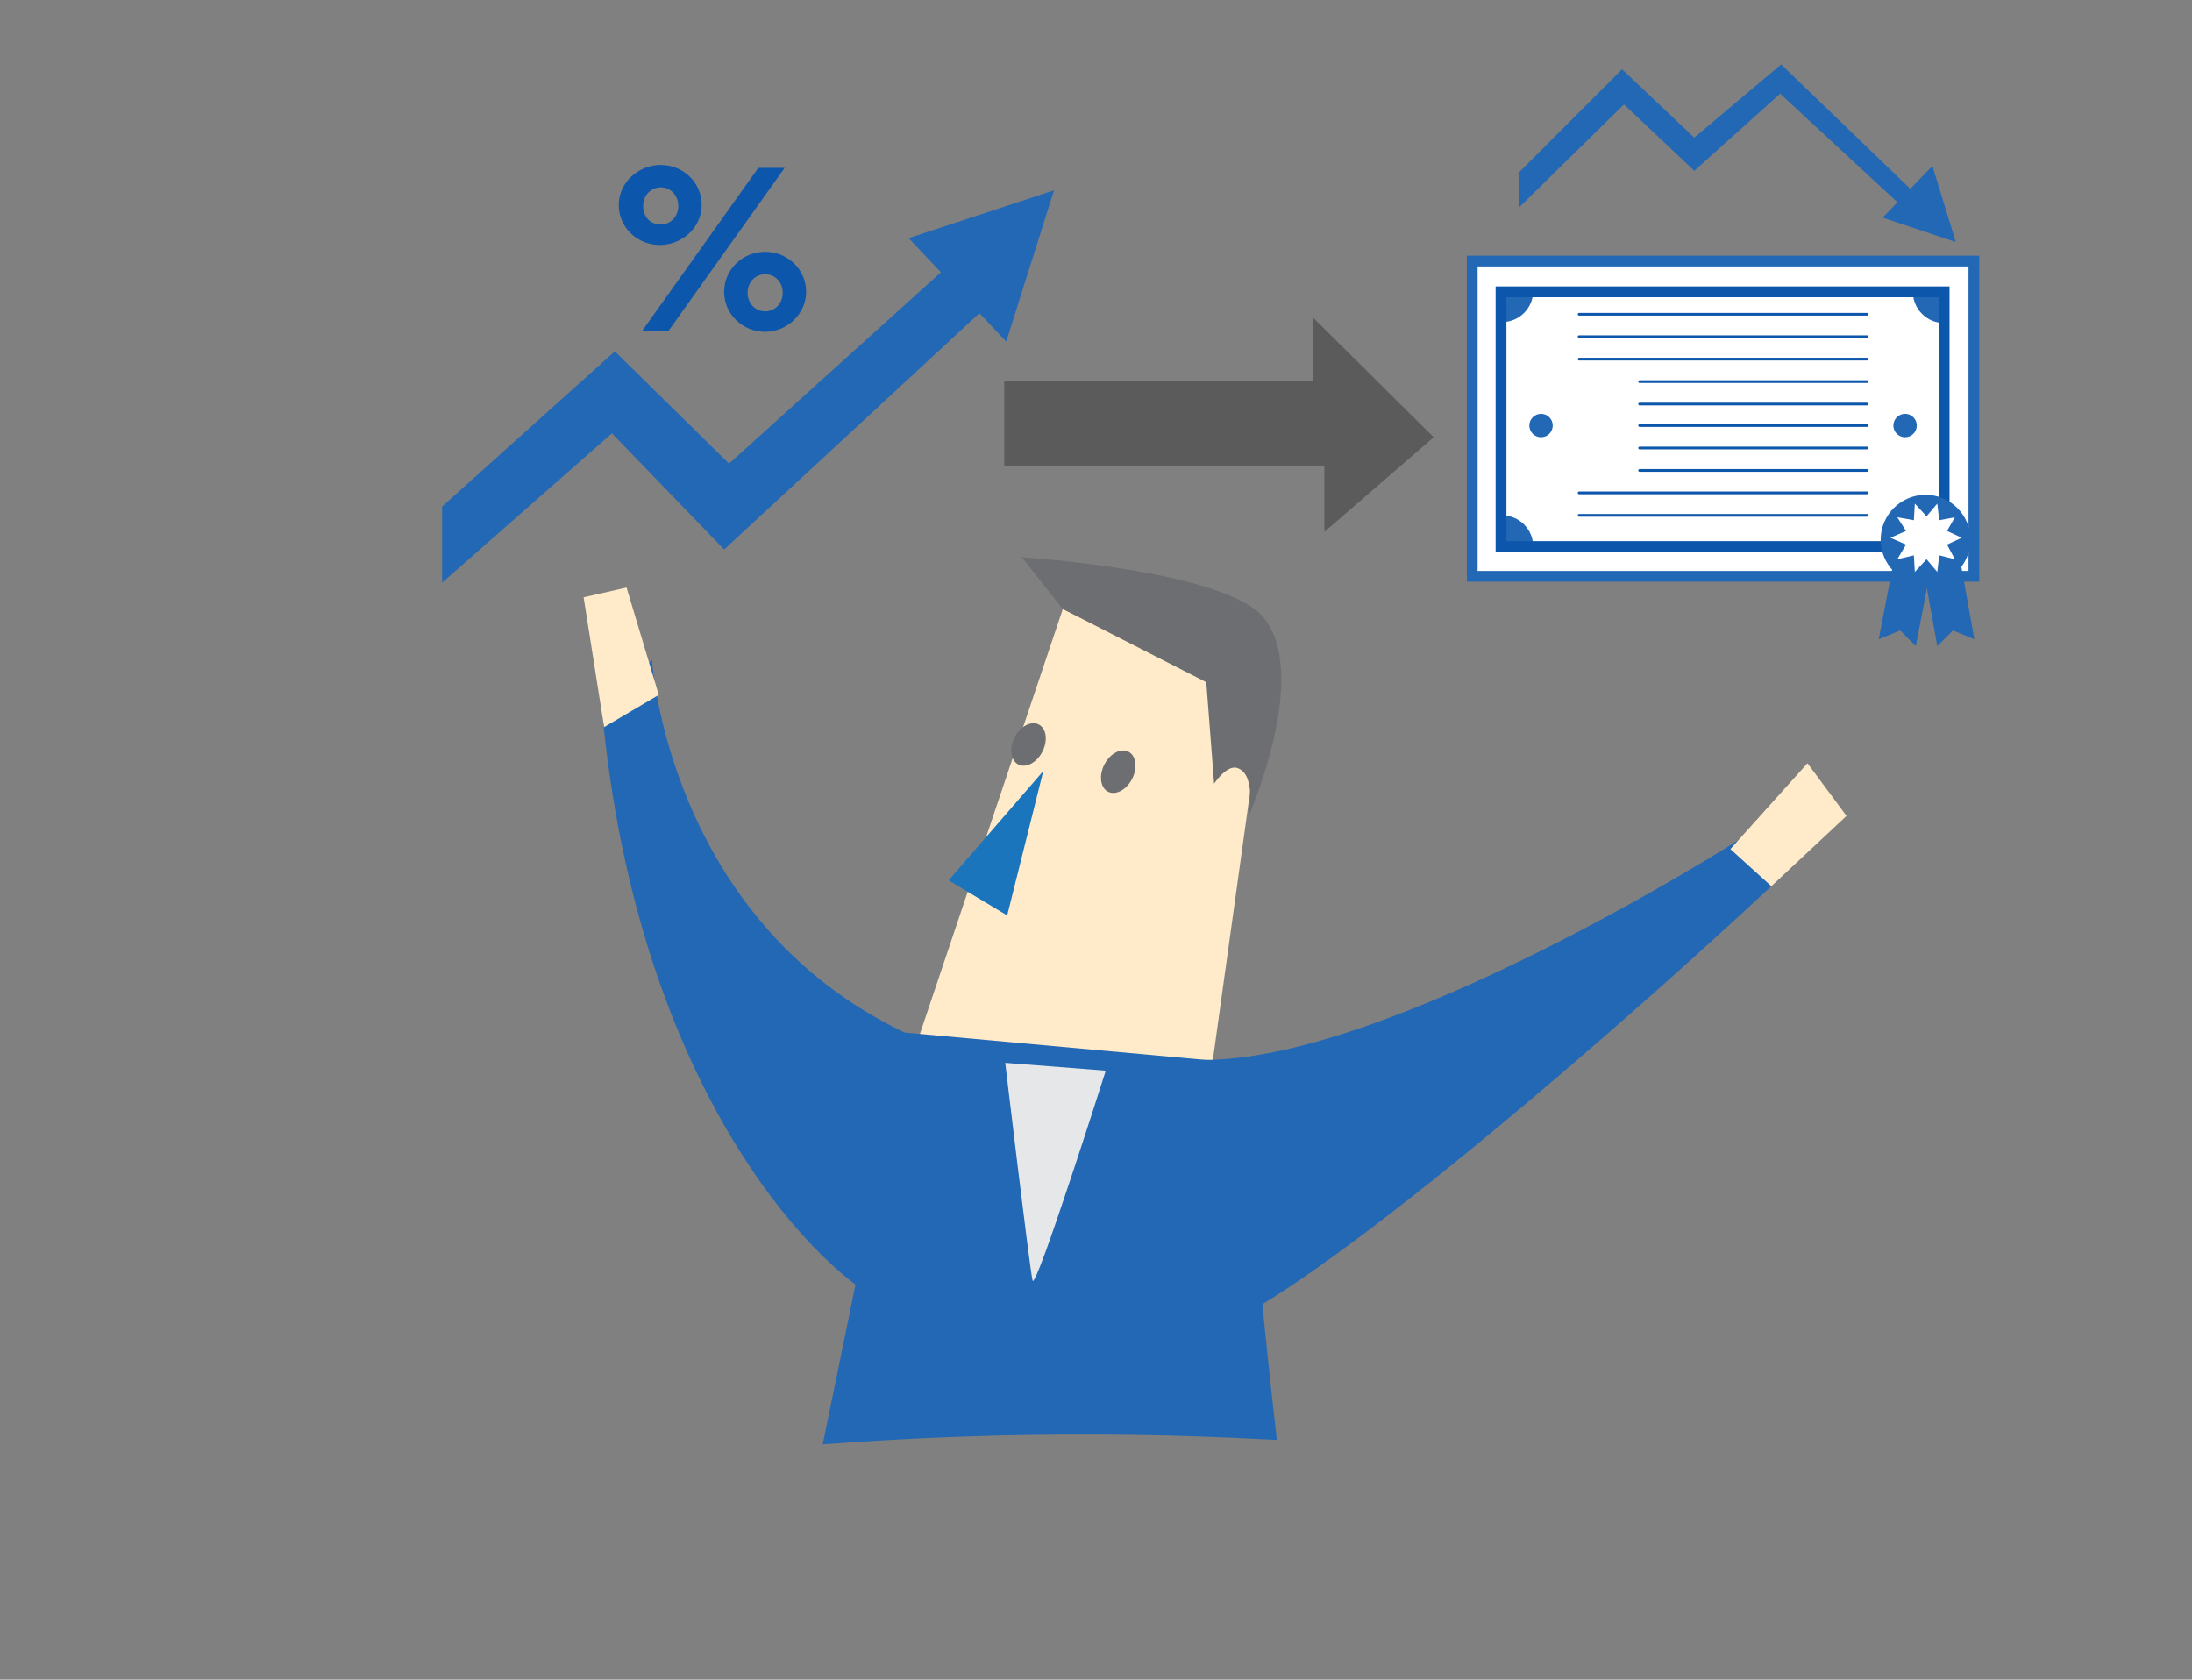 <?xml version="1.0" encoding="utf-8"?>
<!-- Generator: Adobe Illustrator 18.0.0, SVG Export Plug-In . SVG Version: 6.00 Build 0)  -->
<!DOCTYPE svg PUBLIC "-//W3C//DTD SVG 1.1//EN" "http://www.w3.org/Graphics/SVG/1.1/DTD/svg11.dtd">
<svg version="1.1" id="Layer_1" xmlns="http://www.w3.org/2000/svg" xmlns:xlink="http://www.w3.org/1999/xlink" x="0px" y="0px"
	 viewBox="0 0 224.6 172.1" enable-background="new 0 0 224.6 172.1" xml:space="preserve">
<rect x="0" y="0" width="224.6" height="172.1" fill="#808080" stroke="none"/>
<g>
	<g>
		<defs>
			<path id="SVGID_1_" d="M224.6,0.1L0.1,0L0,164.6c75.2-24.1,149.9-22.9,224.6,0.1L224.6,0.1z"/>
		</defs>
		<clipPath id="SVGID_2_">
			<use xlink:href="#SVGID_1_"  overflow="visible"/>
		</clipPath>
		<polyline opacity="0.58" clip-path="url(#SVGID_2_)" fill="#414042" points="102.9,39 134.5,39 134.5,32.5 146.9,44.8 135.7,54.5 
			135.7,47.7 102.9,47.7 		"/>
		<g clip-path="url(#SVGID_2_)">
			<g>
				<path fill="#FFEBCA" d="M129.3,72.2l-20.4-9.8l-15.1,44.9l30,4.7C123.8,111.9,129.5,71.2,129.3,72.2z"/>
				<polygon fill="#1B75BC" points="106.9,79 103.2,93.8 97.2,90.2 				"/>
				<path fill="#6D6E71" d="M108.9,62.4l-4.2-5.3c0,0,20.8,1.3,24.8,6.2c4.8,6-1.6,20.4-1.6,20.4s0.9-4.3-1.1-5
					c-1.1-0.4-2.4,1.6-2.4,1.6l-0.8-10.4L108.9,62.4z"/>
				
					<ellipse transform="matrix(0.892 0.453 -0.453 0.892 48.143 -43.313)" fill="#6D6E71" cx="114.6" cy="79" rx="1.6" ry="2.3"/>
				
					<ellipse transform="matrix(0.892 0.453 -0.453 0.892 45.888 -39.437)" fill="#6D6E71" cx="105.4" cy="76.2" rx="1.6" ry="2.3"/>
			</g>
			<path fill="#2368B5" d="M79.6,172.1c3.1-17.6,8.7-42.3,13.1-66.3l33,3c0,0,3.7,3.4,2.9,11c-0.6,4.9,2.5,30.7,5.2,52.2"/>
			<path fill="#E6E7E8" d="M113.3,109.7c0,0-7.2,22.7-7.5,21.5c-0.3-1.2-2.8-22.3-2.8-22.3L113.3,109.7z"/>
			<g>
				<path fill="#2368B5" d="M123.5,136.5c8.7-2.4,37.6-26.7,58-45.7l-3.4-4.7c0,0-35.6,22.7-55,22.5"/>
				<polygon fill="#FFEBCA" points="181.5,90.8 189.2,83.6 185.2,78.2 177.3,87 				"/>
			</g>
			<path fill="#2368B5" d="M90.4,133.4c-7.7-4-25.2-22.9-28.7-60.5l5.1-5.3c0,0,1.6,26.6,25.9,38.2l6.1,5.3L90.4,133.4z"/>
			<polygon fill="#FFEBCA" points="61.9,74.5 59.8,61.2 64.2,60.2 67.5,71.2 			"/>
		</g>
		<g clip-path="url(#SVGID_2_)">
			<polygon fill="#2368B5" points="98.4,26.1 74.7,47.5 63,36 45.3,51.9 45.3,59.7 62.7,44.4 74.2,56.3 101.1,31.4 			"/>
			<polygon fill="#2368B5" points="93.1,24.4 108,19.5 103.1,35 			"/>
		</g>
		<g clip-path="url(#SVGID_2_)">
			<polyline fill="#2368B5" points="194.5,20.8 182.4,9.6 173.6,17.5 166.4,10.7 155.6,21.3 155.6,17.7 166.2,7.1 173.6,14.1 
				182.5,6.6 196.1,19.7 194.5,20.8 			"/>
			<polygon fill="#2368B5" points="192.9,22.3 200.4,24.8 198,17 			"/>
		</g>
		<g clip-path="url(#SVGID_2_)">
			<g>
				<path fill="#0C56AB" d="M67.7,16.9c2.3,0,4.2,1.8,4.2,4.1c0,2.3-2,4.1-4.3,4.1c-2.3,0-4.2-1.8-4.2-4.1S65.4,16.9,67.7,16.9z
					 M65.8,33.9l11.9-16.7h2.7L68.5,33.9H65.8z M67.7,23c1,0,1.8-0.8,1.8-1.9s-0.8-1.9-1.8-1.9s-1.8,0.8-1.8,1.9S66.6,23,67.7,23z
					 M78.4,25.8c2.3,0,4.2,1.8,4.2,4.1c0,2.3-2,4.1-4.2,4.1c-2.3,0-4.2-1.8-4.2-4.1C74.2,27.6,76.1,25.8,78.4,25.8z M78.4,31.9
					c1,0,1.8-0.8,1.8-1.9c0-1.1-0.8-1.9-1.8-1.9s-1.8,0.8-1.8,1.9C76.6,31.1,77.4,31.9,78.4,31.9z"/>
			</g>
		</g>
		<g clip-path="url(#SVGID_2_)">
			<path fill="#2368B5" d="M202.8,59.6l-52.5,0l0-33.4l52.5,0L202.8,59.6z M152.5,57.4l48.2,0l0-29.1l-48.2,0L152.5,57.4z"/>
			<g>
				<rect x="151.4" y="27.3" fill="#FFFFFF" width="50.3" height="31.2"/>
			</g>
			<g>
				<defs>
					<rect id="SVGID_3_" x="153.8" y="29.9" width="45.4" height="26.1"/>
				</defs>
				<clipPath id="SVGID_4_">
					<use xlink:href="#SVGID_3_"  overflow="visible"/>
				</clipPath>
				<rect x="153.9" y="29.9" clip-path="url(#SVGID_4_)" fill="#FFFFFF" width="45.4" height="26.1"/>
				<circle clip-path="url(#SVGID_4_)" fill="#2368B5" cx="153.9" cy="29.8" r="3.2"/>
				<circle clip-path="url(#SVGID_4_)" fill="#2368B5" cx="199.2" cy="29.9" r="3.2"/>
				<circle clip-path="url(#SVGID_4_)" fill="#2368B5" cx="153.9" cy="56" r="3.2"/>
				<circle clip-path="url(#SVGID_4_)" fill="#2368B5" cx="199.2" cy="56" r="3.2"/>
				<use xlink:href="#SVGID_3_"  overflow="visible" fill="none" stroke="#0C56AB" stroke-width="1.109" stroke-miterlimit="10"/>
			</g>
			<g>
				<circle fill="#2368B5" cx="195.2" cy="43.6" r="1.2"/>
				<circle fill="#2368B5" cx="157.9" cy="43.6" r="1.2"/>
			</g>
			<g>
				<polygon fill="#2368B5" points="196.3,66.2 194.7,64.6 192.5,65.5 194,57.7 197.8,58.4 				"/>
				<polygon fill="#2368B5" points="198.5,66.2 200.1,64.6 202.3,65.5 200.9,57.7 197.1,58.4 				"/>
				<circle fill="#2368B5" cx="197.3" cy="55.3" r="4.6"/>
				<polygon fill="#FFFFFF" points="197.4,52.9 198.5,51.6 198.7,53.3 200.3,53 199.5,54.4 201,55.1 199.5,55.8 200.3,57.3 
					198.7,56.9 198.5,58.6 197.4,57.3 196.2,58.6 196.1,56.9 194.4,57.3 195.3,55.8 193.7,55.1 195.3,54.4 194.4,53 196.1,53.3 
					196.2,51.6 				"/>
			</g>
			
				<line fill="none" stroke="#0C56AB" stroke-width="0.277" stroke-linecap="round" stroke-miterlimit="10" x1="161.8" y1="32.2" x2="191.3" y2="32.2"/>
			
				<line fill="none" stroke="#0C56AB" stroke-width="0.277" stroke-linecap="round" stroke-miterlimit="10" x1="161.8" y1="34.5" x2="191.3" y2="34.5"/>
			
				<line fill="none" stroke="#0C56AB" stroke-width="0.277" stroke-linecap="round" stroke-miterlimit="10" x1="161.8" y1="36.8" x2="191.3" y2="36.8"/>
			
				<line fill="none" stroke="#0C56AB" stroke-width="0.277" stroke-linecap="round" stroke-miterlimit="10" x1="168" y1="39.1" x2="191.3" y2="39.1"/>
			
				<line fill="none" stroke="#0C56AB" stroke-width="0.277" stroke-linecap="round" stroke-miterlimit="10" x1="168" y1="41.4" x2="191.3" y2="41.4"/>
			
				<line fill="none" stroke="#0C56AB" stroke-width="0.277" stroke-linecap="round" stroke-miterlimit="10" x1="168" y1="43.6" x2="191.3" y2="43.6"/>
			
				<line fill="none" stroke="#0C56AB" stroke-width="0.277" stroke-linecap="round" stroke-miterlimit="10" x1="168" y1="45.9" x2="191.3" y2="45.9"/>
			
				<line fill="none" stroke="#0C56AB" stroke-width="0.277" stroke-linecap="round" stroke-miterlimit="10" x1="168" y1="48.2" x2="191.3" y2="48.2"/>
			
				<line fill="none" stroke="#0C56AB" stroke-width="0.277" stroke-linecap="round" stroke-miterlimit="10" x1="161.8" y1="50.5" x2="191.3" y2="50.5"/>
			
				<line fill="none" stroke="#0C56AB" stroke-width="0.277" stroke-linecap="round" stroke-miterlimit="10" x1="161.8" y1="52.8" x2="191.3" y2="52.8"/>
		</g>
	</g>
</g>
<g>
</g>
<g>
</g>
<g>
</g>
<g>
</g>
<g>
</g>
<g>
</g>
<g>
</g>
<g>
</g>
<g>
</g>
<g>
</g>
<g>
</g>
<g>
</g>
<g>
</g>
<g>
</g>
<g>
</g>
</svg>
